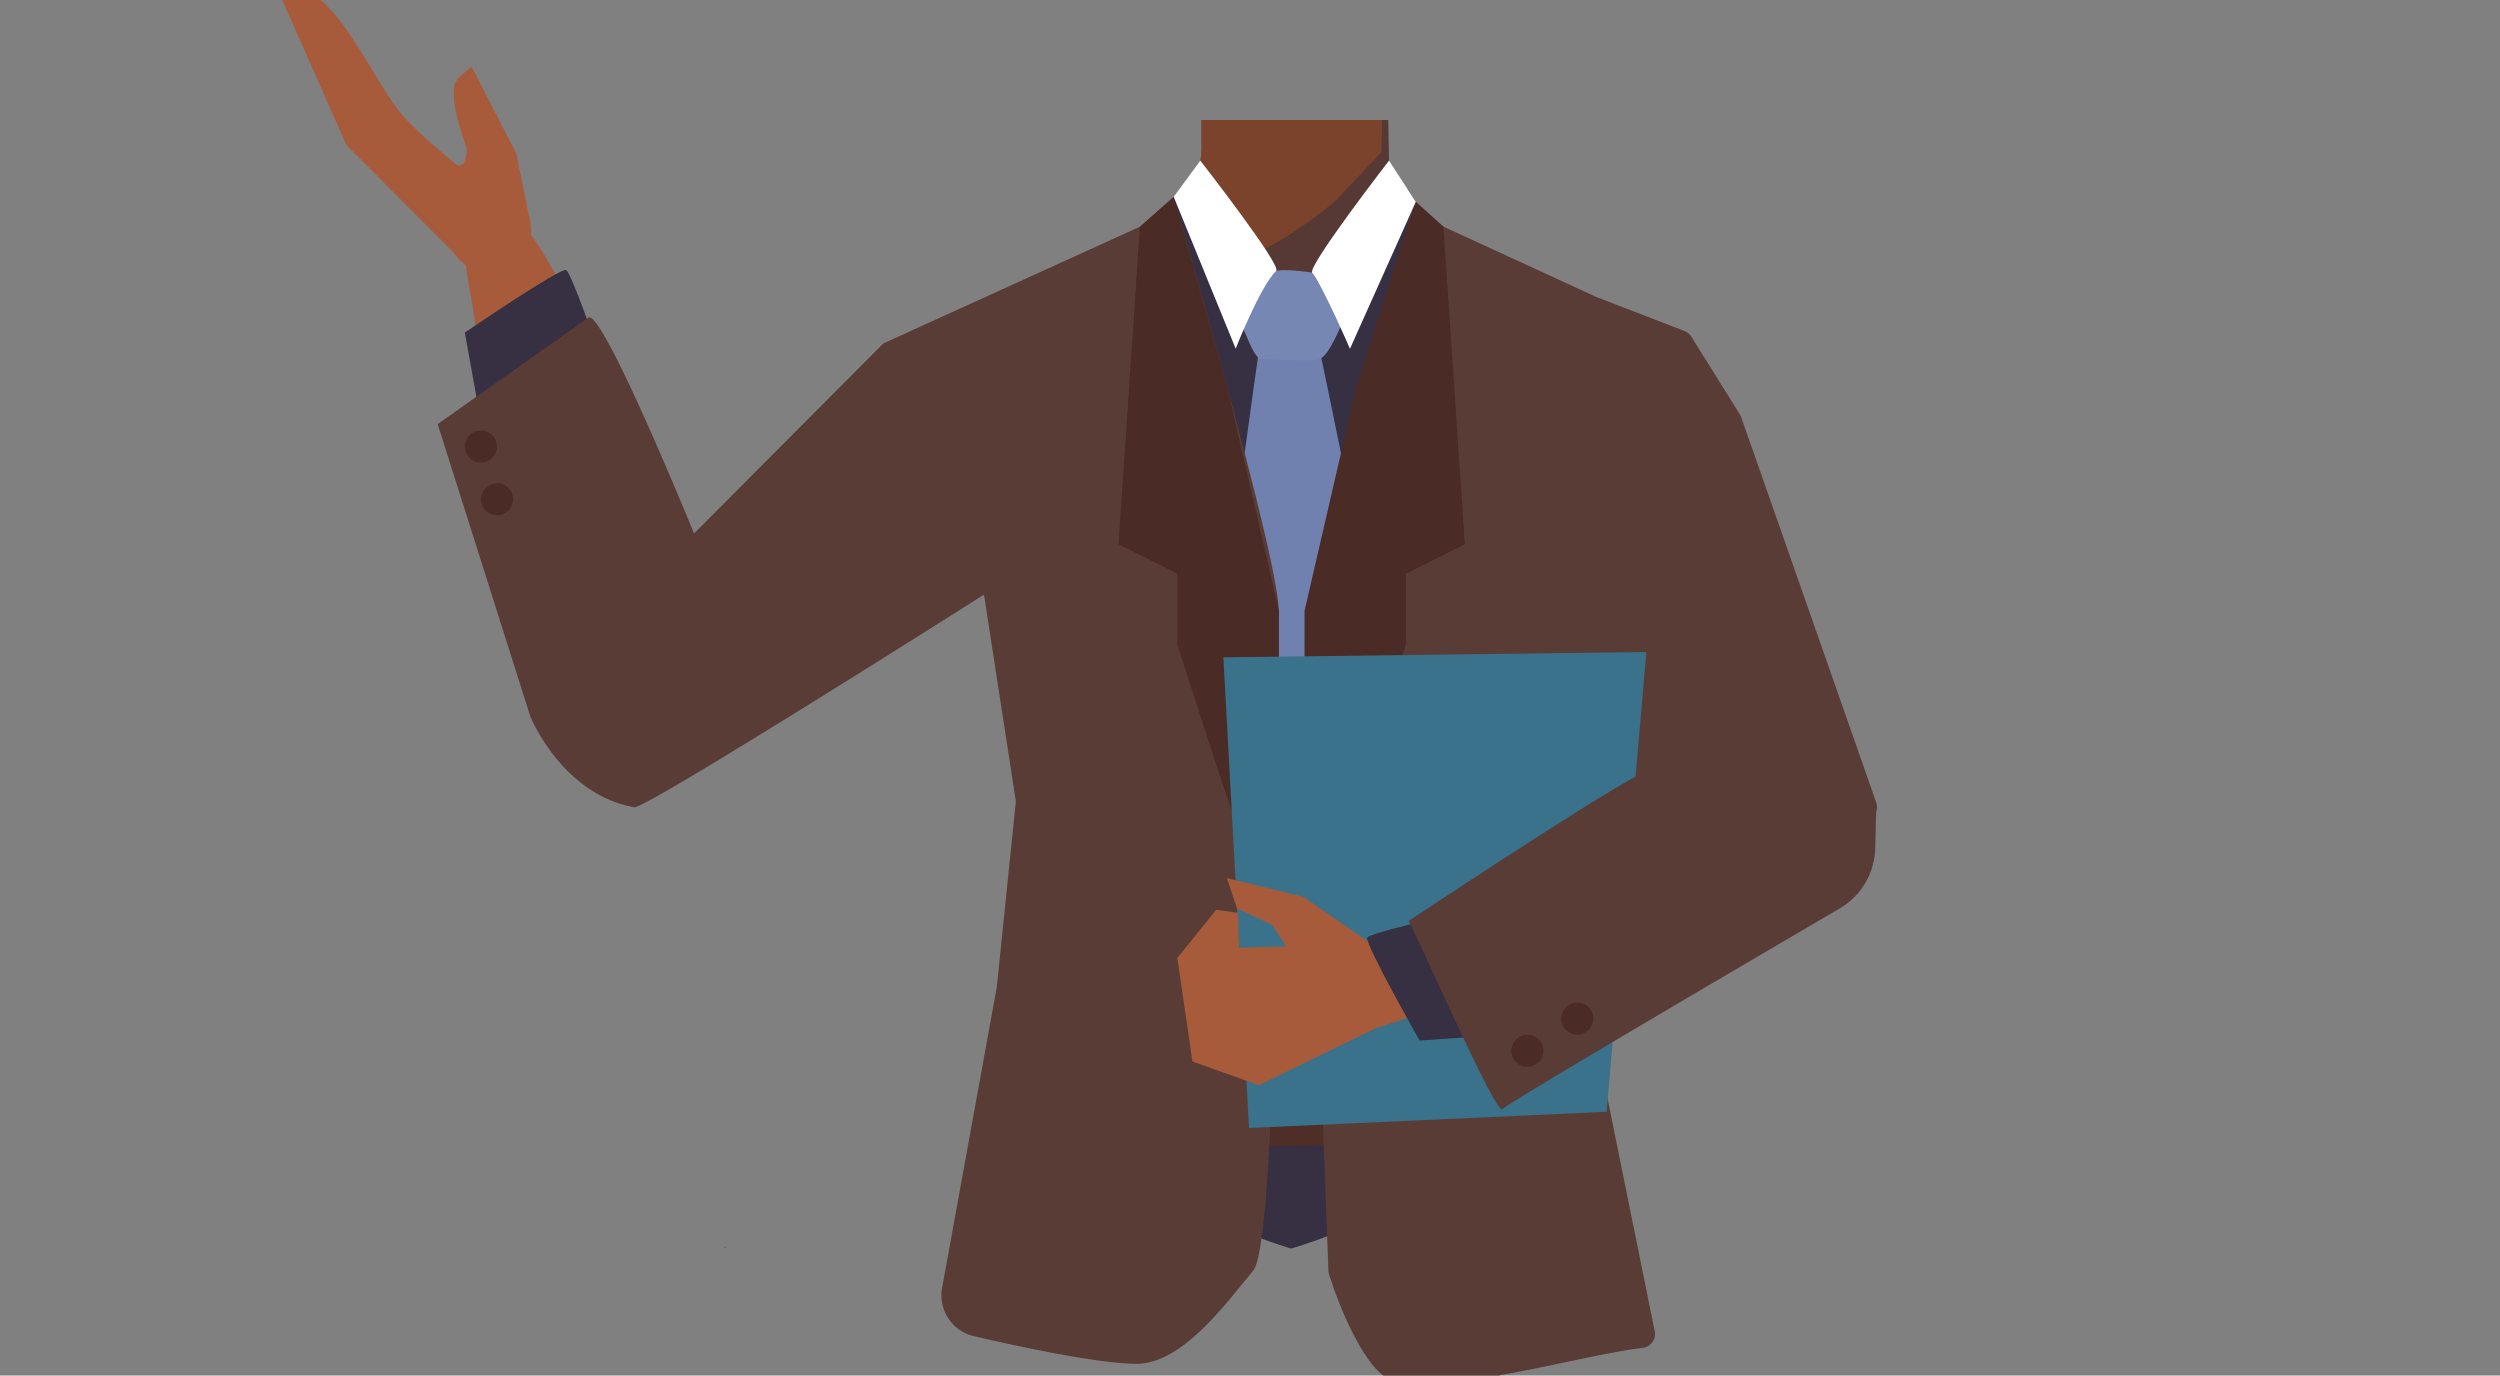 <svg id="Calque_1" data-name="Calque 1" xmlns="http://www.w3.org/2000/svg" viewBox="0 0 728 400.56"><rect x="0" y="0" width="728" height="400.56" fill="#808080" stroke="none"/><defs><style>.cls-1{fill:#563935;}.cls-2{fill:#7b432b;}.cls-3{fill:none;stroke:#000;stroke-miterlimit:10;stroke-width:3px;}.cls-4{fill:#372f42;}.cls-5{fill:#a85b3b;}.cls-6{fill:#4e2e27;}.cls-7{fill:#634b47;}.cls-8{fill:#7081af;}.cls-9{fill:#5a3c36;}.cls-10{fill:#4b2b25;}.cls-11{fill:#7787b3;}.cls-12{fill:#fff;}.cls-13{fill:#39728a;}</style></defs><polygon points="211.07 363.42 211.17 363.38 211.07 363.32 211.07 363.42"/><polygon points="211.17 363.38 211.27 363.42 211.27 363.32 211.17 363.38"/><polygon points="211.07 363.42 211.17 363.38 211.07 363.32 211.07 363.42"/><polygon points="211.17 363.38 211.27 363.42 211.27 363.32 211.17 363.38"/><path class="cls-1" d="M403.5,34.94l0,2.19.09,7.15a28.41,28.41,0,0,0,15.82,25.13L460,89.51a29.35,29.35,0,0,0,3.16,1.34c6.67,2.37,33.9,13.5,33.53,36.84-.6,38.39-26.2,33.18-36.86,42.3-12.58,10.77-8.27,50-17.18,64-2.45,3.84-11.36,10.11-15.8,9.09-12.51-2.88-24-30.73-34.77-37.73-6.33-4.12-23.57-3.63-30.19,0-11.25,6.16-22.27,34.85-34.77,37.73-4.44,1-13.35-5.25-15.8-9.09-8.91-14-4.6-53.23-17.19-64-10.65-9.12-36.25-3.91-36.86-42.3-.41-26.59,35-37.33,35-37.33l40.15-19.92a31.57,31.57,0,0,0,17.39-25.19c0-.28.05-.57.07-.87s0-.52.05-.8,0-.31,0-.47c0-.39,0-.77,0-1.16V39.67l0-4.73"/><polyline class="cls-1" points="404.27 34.94 404.55 51.16 405.1 82.87 377.6 115.37 350.42 82.87 350.62 71.14 351.25 34.94"/><path class="cls-2" d="M402.47,34.94l-.2,9.35L388.8,58.61S365.26,78.4,357.15,74.47c-2-1-4.28-2.14-6.53-3.33-5.45-2.9-10.66-5.87-10.66-5.87a18.69,18.69,0,0,0,1.81-1.94,38.43,38.43,0,0,0,7.77-16.55c0-.15.06-.31.08-.46a.5.5,0,0,1,0-.12c0-.32.1-.63.13-1s.05-.57.07-.87,0-.52.05-.8,0-.31,0-.47c0-.67,0-1.38,0-2.11V39.67l0-1.89c0-1,0-1.92,0-2.84h0"/><path class="cls-3" d="M437,120.15c-1.32,27.65,17.73,53.52,17.73,53.52s31.16,53.91,41.27,72c4.76,8.54,14.38,26.53,36,15.24h0c17.85-9.3,11.87-28.08,8.12-36.69-7.62-17.52-26.77-51.42-31.2-69.79-3.3-13.69-3.05-36.07-20.88-52.3,0,0-13.14-14.88-31.88-7.74l-.74.28A28.69,28.69,0,0,0,437,120.15Z"/><path class="cls-4" d="M446.58,290.2c-.88-4-5.67-25.27-5.61-33.83.06-9.17,4-27.7,1.8-36.65-9.77-39.58-123.53-39.65-133.32,0-2.21,8.95,1.74,27.48,1.8,36.65.06,8.56-4.73,29.82-5.61,33.83-11,50.33,70.35,73.38,70.35,73.38S457.62,340.53,446.58,290.2Z"/><path class="cls-5" d="M188.35,228.69c-19.57,3.61-29.92-17.66-33.22-25.61s-6.06-25.49-7.44-34.11c-3.52-22.07-6.59-59.59-10.33-81.12-2.47-14.16-4.17-21.56,4.46-25.54,7.85-3.62,14.78,8.63,17.55,13.41,11.41,19.64,34.2,57.75,42.72,80.21,3.49,9.22,8.84,28.52,9.15,38.38C212.09,221.89,194,227.64,188.35,228.69Z"/><path class="cls-3" d="M314.56,138.42c-11.91,25-40.94,38.77-40.94,38.77s-53,32.77-70.43,44c-8.23,5.28-25.21,16.58-38.95-3.61h0c-11.33-16.63,2.81-30.35,10.19-36.17,15-11.83,47.91-32.64,60.5-46.74,9.38-10.49,19.75-30.33,43.13-36.2,0,0,18.61-6.9,31.75,8.26l.52.59a28.71,28.71,0,0,1,4.23,31.14Z"/><polygon class="cls-6" points="297.55 335.17 299.05 312.67 454.05 312.67 456.05 332.17 297.55 335.17"/><path class="cls-7" d="M542.91,228.57c-9-17.73-32.22-13-40.53-10.8s-23.93,10.69-31.61,14.83c-19.66,10.63-51.32,31-70.69,41.12-12.73,6.66-19.64,9.8-17.55,19.08,1.9,8.43,15.84,6.48,21.31,5.78,22.54-2.89,66.64-8,89.65-14.86,9.45-2.83,28-10.32,36-16.08C551.94,251.55,545.53,233.72,542.91,228.57Z"/><path class="cls-5" d="M154.45,64.91l-4.1-20.22-13-25.27s-4.55,3.35-4.94,5.07c-1.24,5.4,1.88,13.66,3.51,18.94.22.71-.59,4-1.2,4.4-2.5,1.69-7.27-2.56-7.27-2.56L137.8,63.06Z"/><path class="cls-5" d="M149.25,60.77,133,74.47,100.91,42.32,81.43-1.7s6.57-1.38,8.5-.49C100,2.43,109.65,24.54,116.74,33,124.39,42.22,149.25,60.77,149.25,60.77Z"/><ellipse class="cls-5" cx="142.51" cy="67.18" rx="12.15" ry="12.1" transform="translate(-13.85 47.83) rotate(-18.18)"/><path class="cls-4" d="M325.86,75.35C327.2,74,343.28,55,344.75,55c.66,0,13.76,31.63,29,32.06C392.23,87.61,409.87,55,409.87,55l8.95,14,5,160.52-98,1.34Z"/><path class="cls-4" d="M140.94,127.85l-5.58-31s28-19.12,29.5-18.2,8.45,20.93,8.45,20.93Z"/><path class="cls-8" d="M366.37,103.68l18.28-.05s14.22,67.75,13.56,69.8-9.29,53.37-9.16,54.6-12.59,16-12.59,16S363.68,225.57,363,223.52s-4.67-46.4-5.68-48S366.37,103.68,366.37,103.68Z"/><path class="cls-9" d="M464,299.56l17.85,88.05a4.11,4.11,0,0,1-3.58,4.91c-16.61,1.83-58,14-72.66,9.57-8.54-2.57-16.69-24.82-18.14-29.69a8.26,8.26,0,0,1-.62-2c-.54-15.51-6.79-169.83-4.13-191.85s22.17-89.8,27.13-111.91c.57-2.56,1.16-4.93,1.16-4.93l53.74,24.72.24.1,25.53,9.86a4.14,4.14,0,0,1,2,1.66l14.14,22.65a4.11,4.11,0,0,1,.39.82l39.3,112.15a4.12,4.12,0,0,1-2.16,5.1L460.3,277.68a4.12,4.12,0,0,0-2.15,5.11L463.88,299A3.8,3.8,0,0,1,464,299.56Z"/><path class="cls-9" d="M342.84,61.06s29.53,101.36,29.53,116.87.32,182.89-7.45,192.11-20.44,27.1-34,27.1-46.58-7.89-46.58-7.89a12.25,12.25,0,0,1-9.87-14.9l15.81-87,5.54-54-9.28-60.19S188,235.67,184.71,235.08c-21.11-3.77-30.26-26.39-30.26-26.39l-27-85.18s42.67-30.15,43.85-31c4-3,30.8,62.84,30.8,62.84L257.24,100Z"/><path class="cls-10" d="M341.78,57.31,331.94,66l-6.23,92.5,17.13,8.55v20.61s26,81.88,27.58,79.39,2-75.86,2-75.86V177.93l-15.1-65.49Z"/><path class="cls-11" d="M361.45,94.7c.92-1.76,6.73-13.21,8.88-15.3,1.69-1.64,11.76,0,11.76,0L391,93.58s-3.71,9.6-6.57,10.94c-1.48.7-8.8.41-17.22,0C365,104.41,362.28,95.38,361.45,94.7Z"/><path class="cls-10" d="M412.28,58.74,420.34,66l6.23,92.5-17.13,8.55v20.61s-26,81.88-27.57,79.39-2-75.86-2-75.86V177.93L395,112.44Z"/><path class="cls-12" d="M404.48,46.78l7.8,12-19.17,42.79s-7.76-18-11-22.13C380.65,77.59,404.48,46.78,404.48,46.78Z"/><polygon class="cls-13" points="356.24 191.41 363.72 328.47 467.85 323.75 479.41 189.87 356.24 191.41"/><path class="cls-12" d="M349.53,46.78l-7.75,10.53,18.05,44.22s7.05-18,11.79-22.67C373.28,77.24,349.53,46.78,349.53,46.78Z"/><polygon class="cls-5" points="399.06 274.68 379.49 261.14 357.27 255.7 360.23 264.56 370.42 269.27 374.54 275.61 360.83 275.99 360.51 265.83 354.17 264.93 342.84 278.95 347.25 309.11 366.6 316.01 400.77 299.33 410.65 296.21 431.02 291.21 413.93 270.26 405.07 273.79 399.06 274.68"/><path class="cls-4" d="M444.77,300.85,413.4,303s-16.3-28.67-15.23-30,21.65-6,21.65-6Z"/><path class="cls-9" d="M410.14,268.21c2.67,4.21,25.49,56.87,27.36,54.77s98.19-58.42,98.19-58.42l.23-.13a21,21,0,0,0,10.16-17.52l.29-12.21s-21.82-19.2-24.13-19.2-39.28,9.66-42.66,9.26S410.14,268.21,410.14,268.21Z"/><circle class="cls-10" cx="140.04" cy="130.02" r="4.68"/><circle class="cls-10" cx="144.73" cy="145.37" r="4.68"/><circle class="cls-10" cx="459.3" cy="296.61" r="4.68"/><circle class="cls-10" cx="444.77" cy="305.98" r="4.68"/></svg>